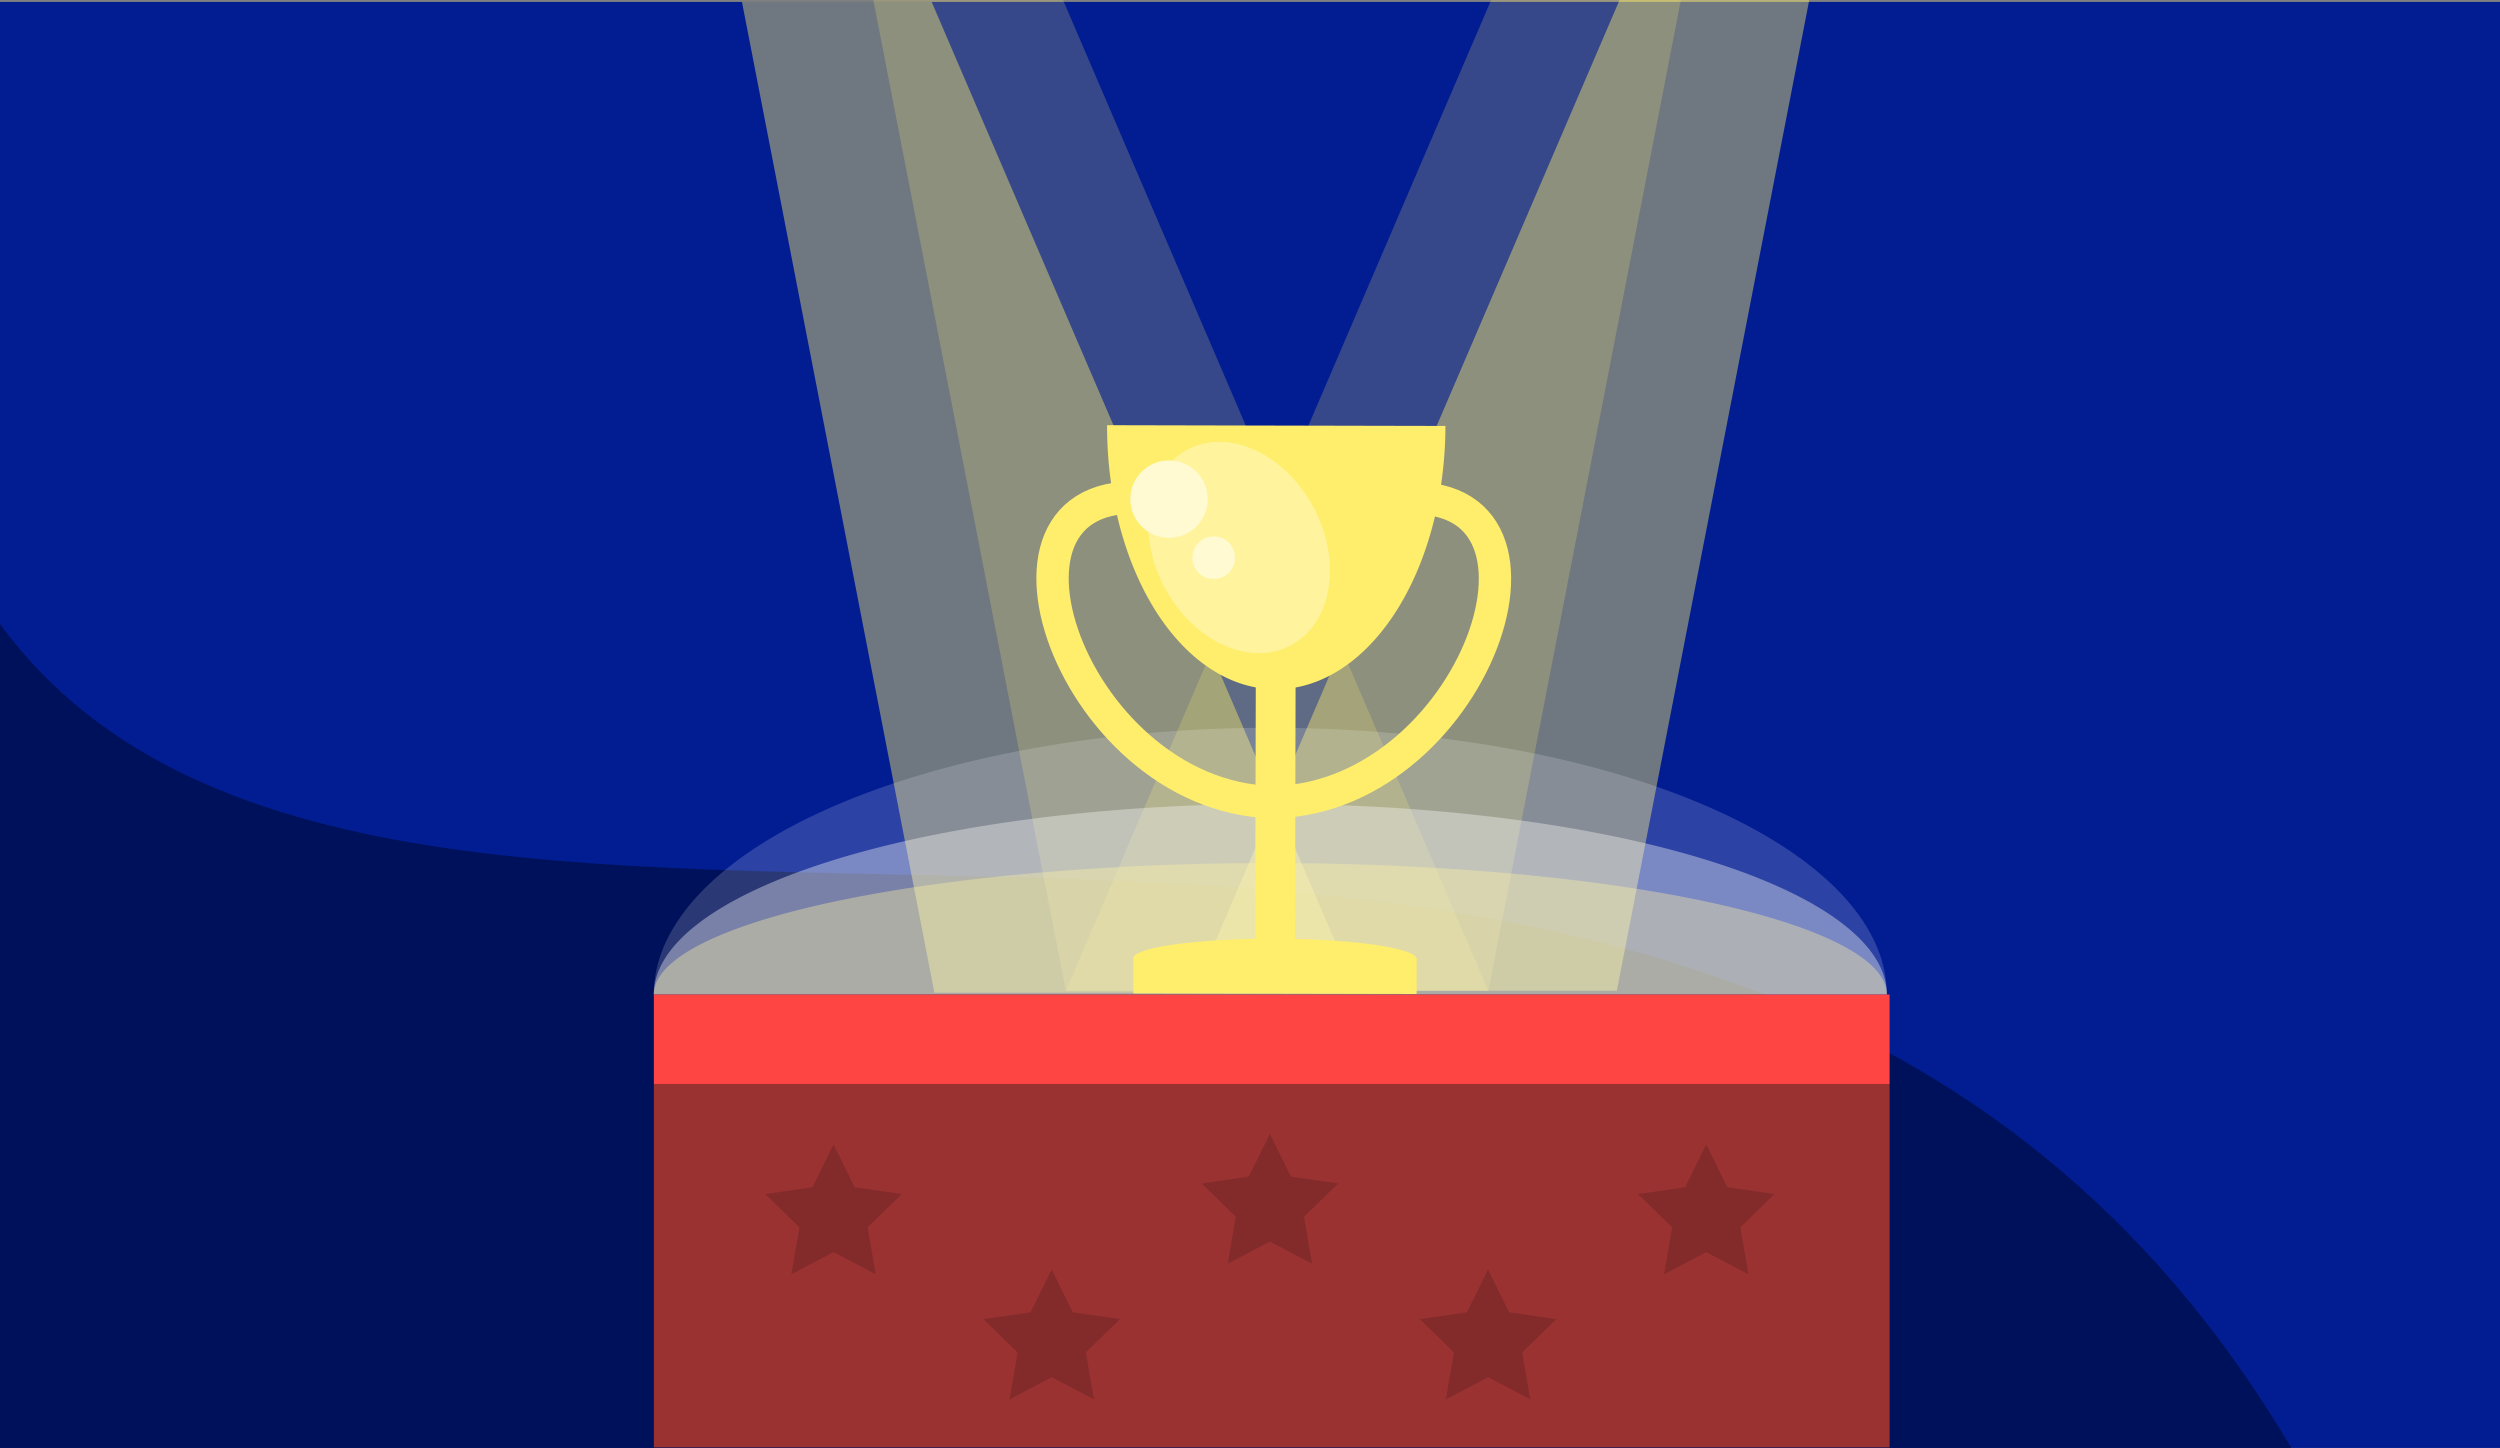 <?xml version="1.0" encoding="UTF-8" standalone="no"?>
<!-- Created with Inkscape (http://www.inkscape.org/) -->

<svg
   xmlns:dc="http://purl.org/dc/elements/1.1/"
   xmlns:cc="http://creativecommons.org/ns#"
   xmlns:rdf="http://www.w3.org/1999/02/22-rdf-syntax-ns#"
   xmlns:svg="http://www.w3.org/2000/svg"
   xmlns="http://www.w3.org/2000/svg"
   xmlns:sodipodi="http://sodipodi.sourceforge.net/DTD/sodipodi-0.dtd"
   xmlns:inkscape="http://www.inkscape.org/namespaces/inkscape"
   width="381.386mm"
   height="220.884mm"
   viewBox="0 0 381.386 220.884"
   version="1.1"
   id="svg8"
   inkscape:version="0.92.3 (2405546, 2018-03-11)"
   sodipodi:docname="gameSummary.svg">
  <rect x="0" y="0" width="381.386" height="220.884" fill="#808080" stroke="none"/>
  <defs
     id="defs2" />
  <sodipodi:namedview
     id="base"
     pagecolor="#ffffff"
     bordercolor="#666666"
     borderopacity="1.0"
     inkscape:pageopacity="0.0"
     inkscape:pageshadow="2"
     inkscape:zoom="0.32"
     inkscape:cx="-252.81778"
     inkscape:cy="-415.66444"
     inkscape:document-units="mm"
     inkscape:current-layer="layer1"
     showgrid="false"
     inkscape:window-width="958"
     inkscape:window-height="471"
     inkscape:window-x="953"
     inkscape:window-y="537"
     inkscape:window-maximized="0"
     fit-margin-top="0"
     fit-margin-left="0"
     fit-margin-right="0"
     fit-margin-bottom="0"
     inkscape:pagecheckerboard="true" />
  <g
     inkscape:label="Layer 1"
     inkscape:groupmode="layer"
     id="layer1"
     transform="translate(-947.126,-95.046)">
    <rect
       style="opacity:1;fill:#021d92;fill-opacity:1;stroke:none;stroke-width:6.512;stroke-linecap:round;stroke-linejoin:round;stroke-miterlimit:4;stroke-dasharray:none;stroke-opacity:1;paint-order:normal"
       id="rect1395"
       width="381.386"
       height="220.594"
       x="947.126"
       y="95.337"
       rx="0"
       ry="0" />
    <path
       style="fill:#00115b;fill-opacity:1;stroke:none;stroke-width:0.362px;stroke-linecap:butt;stroke-linejoin:miter;stroke-opacity:1"
       d="M 947.126,315.931 V 190.242 c 61.41,83.705 262.326,-21.744 349.553,125.689 z"
       id="path1397"
       inkscape:connector-curvature="0"
       sodipodi:nodetypes="cccc" />
    <path
       style="fill:#ffed6c;fill-opacity:0.206;stroke:none;stroke-width:0.221px;stroke-linecap:butt;stroke-linejoin:miter;stroke-opacity:1"
       d="m 1203.552,95.046 h -28.939 l -64.906,151.141 h 64.492 z"
       id="path1399"
       inkscape:connector-curvature="0" />
    <path
       style="fill:#ffed6c;fill-opacity:0.433;stroke:none;stroke-width:0.221px;stroke-linecap:butt;stroke-linejoin:miter;stroke-opacity:1"
       d="m 1060.316,95.337 h 28.939 l 64.906,151.141 h -64.492 z"
       id="path1401"
       inkscape:connector-curvature="0" />
    <path
       inkscape:connector-curvature="0"
       id="path1403"
       d="m 1080.355,95.046 h 28.939 l 64.906,151.141 h -64.492 z"
       style="fill:#ffed6c;fill-opacity:0.206;stroke:none;stroke-width:0.221px;stroke-linecap:butt;stroke-linejoin:miter;stroke-opacity:1" />
    <path
       inkscape:connector-curvature="0"
       id="path1405"
       d="m 1223.136,95.046 h -28.939 l -64.906,151.141 h 64.492 z"
       style="fill:#ffed6c;fill-opacity:0.433;stroke:none;stroke-width:0.221px;stroke-linecap:butt;stroke-linejoin:miter;stroke-opacity:1" />
    <path
       style="opacity:1;fill:#ffffff;fill-opacity:0.167;stroke:none;stroke-width:6.916;stroke-linecap:round;stroke-linejoin:round;stroke-miterlimit:4;stroke-dasharray:none;stroke-opacity:1;paint-order:normal"
       id="path1407"
       sodipodi:type="arc"
       sodipodi:cx="-1140.92"
       sodipodi:cy="-246.76808"
       sodipodi:rx="94.051102"
       sodipodi:ry="40.691723"
       sodipodi:start="0"
       sodipodi:end="3.1415927"
       d="m -1046.869,-246.768 a 94.051,40.692 0 0 1 -47.026,35.24 94.051,40.692 0 0 1 -94.051,0 94.051,40.692 0 0 1 -47.026,-35.24 l 94.051,0 z"
       transform="scale(-1)" />
    <path
       style="opacity:1;fill:#ffed6c;fill-opacity:0.383;stroke:none;stroke-width:4.855;stroke-linecap:round;stroke-linejoin:round;stroke-miterlimit:4;stroke-dasharray:none;stroke-opacity:1;paint-order:normal"
       id="path1409"
       sodipodi:type="arc"
       sodipodi:cx="-1140.92"
       sodipodi:cy="-246.76808"
       sodipodi:rx="94.051102"
       sodipodi:ry="20.055206"
       sodipodi:start="0"
       sodipodi:end="3.1415927"
       d="m -1046.869,-246.768 a 94.051,20.055 0 0 1 -47.026,17.368 94.051,20.055 0 0 1 -94.051,0 94.051,20.055 0 0 1 -47.026,-17.368 l 94.051,0 z"
       transform="scale(-1)" />
    <path
       transform="scale(-1)"
       d="m -1046.869,-246.768 a 94.051,29.066 0 0 1 -47.026,25.171 94.051,29.066 0 0 1 -94.051,-1e-5 94.051,29.066 0 0 1 -47.026,-25.171 l 94.051,0 z"
       sodipodi:end="3.1415927"
       sodipodi:start="0"
       sodipodi:ry="29.065517"
       sodipodi:rx="94.051102"
       sodipodi:cy="-246.76808"
       sodipodi:cx="-1140.92"
       sodipodi:type="arc"
       id="path1411"
       style="opacity:1;fill:#f8f8f8;fill-opacity:0.383;stroke:none;stroke-width:5.845;stroke-linecap:round;stroke-linejoin:round;stroke-miterlimit:4;stroke-dasharray:none;stroke-opacity:1;paint-order:normal" />
    <g
       transform="matrix(1.017,0,0,1.017,769.877,-63.242)"
       id="g1433">
      <g
         transform="matrix(1.22,0.708,-0.708,1.22,419.337,150.22)"
         id="g1431">
        <path
           transform="rotate(60)"
           style="opacity:1;fill:none;fill-opacity:1;fill-rule:nonzero;stroke:#ffed6c;stroke-width:3.44;stroke-linecap:square;stroke-linejoin:miter;stroke-miterlimit:4;stroke-dasharray:none;stroke-opacity:1;paint-order:normal"
           d="m 89.235,38.124 c -0.431,22.032 -36.338,33.984 -31.995,11.392 -0.351,-5.14 3.156,-6.24 3.156,-11.392 l 14.42,1e-6 z"
           id="path1413"
           inkscape:connector-curvature="0"
           sodipodi:nodetypes="ccccc" />
        <path
           sodipodi:nodetypes="ccccc"
           inkscape:connector-curvature="0"
           id="path1415"
           d="M 11.602,96.342 C 30.467,84.952 22.863,47.88 5.469,62.937 c -4.627,2.266 -3.826,5.853 -8.288,8.429 l 7.21,12.488 z"
           style="opacity:1;fill:none;fill-opacity:1;fill-rule:nonzero;stroke:#ffed6c;stroke-width:3.44;stroke-linecap:square;stroke-linejoin:miter;stroke-miterlimit:4;stroke-dasharray:none;stroke-opacity:1;paint-order:normal" />
        <path
           style="opacity:1;fill:#ffed6c;fill-opacity:1;fill-rule:nonzero;stroke:none;stroke-width:3.44;stroke-linecap:square;stroke-linejoin:miter;stroke-miterlimit:4;stroke-dasharray:none;stroke-opacity:1;paint-order:normal"
           id="path1417"
           sodipodi:type="arc"
           sodipodi:cx="-37.89407"
           sodipodi:cy="49.184582"
           sodipodi:rx="17.991667"
           sodipodi:ry="28.045834"
           sodipodi:start="0"
           sodipodi:end="3.1415927"
           d="m -19.902,49.185 a 17.992,28.046 0 0 1 -8.996,24.288 17.992,28.046 0 0 1 -17.992,0 17.992,28.046 0 0 1 -8.996,-24.288 l 17.992,2e-6 z"
           transform="rotate(-30)" />
        <rect
           style="opacity:1;fill:#ffed6c;fill-opacity:1;fill-rule:nonzero;stroke:none;stroke-width:3.44;stroke-linecap:square;stroke-linejoin:miter;stroke-miterlimit:4;stroke-dasharray:none;stroke-opacity:1;paint-order:normal"
           id="rect1419"
           width="4.233"
           height="35.799"
           x="-40.011"
           y="71.939"
           ry="0"
           transform="rotate(-30)" />
        <rect
           style="opacity:1;fill:#ffed6c;fill-opacity:1;fill-rule:nonzero;stroke:none;stroke-width:3.44;stroke-linecap:square;stroke-linejoin:miter;stroke-miterlimit:4;stroke-dasharray:none;stroke-opacity:1;paint-order:normal"
           id="rect1421"
           width="30.121"
           height="3.789"
           x="-52.955"
           y="105.812"
           transform="rotate(-30)" />
        <path
           style="opacity:1;fill:#ffed6c;fill-opacity:1;fill-rule:nonzero;stroke:none;stroke-width:3.44;stroke-linecap:square;stroke-linejoin:miter;stroke-miterlimit:4;stroke-dasharray:none;stroke-opacity:1;paint-order:normal"
           id="path1423"
           sodipodi:type="arc"
           sodipodi:cx="37.918034"
           sodipodi:cy="-105.90601"
           sodipodi:rx="15.084024"
           sodipodi:ry="2.151521"
           sodipodi:start="0"
           sodipodi:end="3.1415927"
           d="m 53.002,-105.906 a 15.084,2.152 0 0 1 -7.542,1.863 15.084,2.152 0 0 1 -15.084,0 15.084,2.152 0 0 1 -7.542,-1.863 l 15.084,0 z"
           transform="rotate(150)" />
        <ellipse
           cy="35.516"
           cx="-65.964"
           id="ellipse1425"
           style="opacity:1;fill:#fff49d;fill-opacity:1;fill-rule:nonzero;stroke:none;stroke-width:5.927;stroke-linecap:round;stroke-linejoin:round;stroke-miterlimit:4;stroke-dasharray:none;stroke-opacity:1;paint-order:normal"
           rx="8.994"
           ry="11.772"
           transform="rotate(-57.773)" />
        <circle
           style="opacity:1;fill:#fffad2;fill-opacity:1;fill-rule:nonzero;stroke:none;stroke-width:5.927;stroke-linecap:round;stroke-linejoin:round;stroke-miterlimit:4;stroke-dasharray:none;stroke-opacity:1;paint-order:normal"
           id="circle1427"
           cx="-49.282"
           cy="57.032"
           r="4.116"
           transform="rotate(-30)" />
        <circle
           r="2.264"
           cy="63.249"
           cx="-44.52"
           id="circle1429"
           style="opacity:1;fill:#fffad2;fill-opacity:1;fill-rule:nonzero;stroke:none;stroke-width:5.927;stroke-linecap:round;stroke-linejoin:round;stroke-miterlimit:4;stroke-dasharray:none;stroke-opacity:1;paint-order:normal"
           transform="rotate(-30)" />
      </g>
    </g>
    <rect
       ry="0"
       rx="0"
       y="246.768"
       x="1046.877"
       height="13.643"
       width="188.516"
       id="rect1435"
       style="opacity:1;fill:#ff4444;fill-opacity:1;stroke:none;stroke-width:3.142;stroke-linecap:round;stroke-linejoin:round;stroke-miterlimit:4;stroke-dasharray:none;stroke-opacity:1;paint-order:normal" />
    <rect
       style="opacity:1;fill:#9a3232;fill-opacity:1;stroke:none;stroke-width:6.334;stroke-linecap:round;stroke-linejoin:round;stroke-miterlimit:4;stroke-dasharray:none;stroke-opacity:1;paint-order:normal"
       id="rect1437"
       width="188.516"
       height="55.445"
       x="1046.877"
       y="260.411"
       rx="0"
       ry="0" />
    <path
       sodipodi:type="star"
       style="fill:#832a2a;fill-opacity:1;stroke:none;stroke-width:5.458;stroke-linecap:round;stroke-linejoin:round;stroke-miterlimit:4;stroke-dasharray:none;stroke-opacity:1;paint-order:normal"
       id="path1439"
       sodipodi:sides="5"
       sodipodi:cx="102.37129"
       sodipodi:cy="262.40521"
       sodipodi:r1="40.791794"
       sodipodi:r2="20.395897"
       sodipodi:arg1="-2.8797933"
       sodipodi:arg2="-2.2514747"
       inkscape:flatsided="false"
       inkscape:rounded="0"
       inkscape:randomized="0"
       d="m 62.969,251.848 26.566,-5.293 10.701,-24.885 13.243,23.63 26.974,2.487 -18.381,19.897 5.97,26.422 -24.604,-11.333 -23.284,13.843 3.176,-26.902 z"
       inkscape:transform-center-x="-0.0021897674"
       inkscape:transform-center-y="-1.0421429"
       transform="matrix(0.268,0.014,-0.014,0.268,1050.524,208.831)" />
    <path
       transform="matrix(0.268,0.014,-0.014,0.268,1083.807,227.913)"
       inkscape:transform-center-y="-1.0421429"
       inkscape:transform-center-x="-0.0021897674"
       d="m 62.969,251.848 26.566,-5.293 10.701,-24.885 13.243,23.63 26.974,2.487 -18.381,19.897 5.97,26.422 -24.604,-11.333 -23.284,13.843 3.176,-26.902 z"
       inkscape:randomized="0"
       inkscape:rounded="0"
       inkscape:flatsided="false"
       sodipodi:arg2="-2.2514747"
       sodipodi:arg1="-2.8797933"
       sodipodi:r2="20.395897"
       sodipodi:r1="40.791794"
       sodipodi:cy="262.40521"
       sodipodi:cx="102.37129"
       sodipodi:sides="5"
       id="path1441"
       style="fill:#832a2a;fill-opacity:1;stroke:none;stroke-width:5.458;stroke-linecap:round;stroke-linejoin:round;stroke-miterlimit:4;stroke-dasharray:none;stroke-opacity:1;paint-order:normal"
       sodipodi:type="star" />
    <path
       sodipodi:type="star"
       style="fill:#832a2a;fill-opacity:1;stroke:none;stroke-width:5.458;stroke-linecap:round;stroke-linejoin:round;stroke-miterlimit:4;stroke-dasharray:none;stroke-opacity:1;paint-order:normal"
       id="path1443"
       sodipodi:sides="5"
       sodipodi:cx="102.37129"
       sodipodi:cy="262.40521"
       sodipodi:r1="40.791794"
       sodipodi:r2="20.395897"
       sodipodi:arg1="-2.8797933"
       sodipodi:arg2="-2.2514747"
       inkscape:flatsided="false"
       inkscape:rounded="0"
       inkscape:randomized="0"
       d="m 62.969,251.848 26.566,-5.293 10.701,-24.885 13.243,23.63 26.974,2.487 -18.381,19.897 5.97,26.422 -24.604,-11.333 -23.284,13.843 3.176,-26.902 z"
       inkscape:transform-center-x="-0.0021897674"
       inkscape:transform-center-y="-1.0421429"
       transform="matrix(0.268,0.014,-0.014,0.268,1117.09,207.219)" />
    <path
       transform="matrix(0.268,0.014,-0.014,0.268,1150.373,227.913)"
       inkscape:transform-center-y="-1.0421429"
       inkscape:transform-center-x="-0.0021897674"
       d="m 62.969,251.848 26.566,-5.293 10.701,-24.885 13.243,23.63 26.974,2.487 -18.381,19.897 5.97,26.422 -24.604,-11.333 -23.284,13.843 3.176,-26.902 z"
       inkscape:randomized="0"
       inkscape:rounded="0"
       inkscape:flatsided="false"
       sodipodi:arg2="-2.2514747"
       sodipodi:arg1="-2.8797933"
       sodipodi:r2="20.395897"
       sodipodi:r1="40.791794"
       sodipodi:cy="262.40521"
       sodipodi:cx="102.37129"
       sodipodi:sides="5"
       id="path1445"
       style="fill:#832a2a;fill-opacity:1;stroke:none;stroke-width:5.458;stroke-linecap:round;stroke-linejoin:round;stroke-miterlimit:4;stroke-dasharray:none;stroke-opacity:1;paint-order:normal"
       sodipodi:type="star" />
    <path
       sodipodi:type="star"
       style="fill:#832a2a;fill-opacity:1;stroke:none;stroke-width:5.458;stroke-linecap:round;stroke-linejoin:round;stroke-miterlimit:4;stroke-dasharray:none;stroke-opacity:1;paint-order:normal"
       id="path1447"
       sodipodi:sides="5"
       sodipodi:cx="102.37129"
       sodipodi:cy="262.40521"
       sodipodi:r1="40.791794"
       sodipodi:r2="20.395897"
       sodipodi:arg1="-2.8797933"
       sodipodi:arg2="-2.2514747"
       inkscape:flatsided="false"
       inkscape:rounded="0"
       inkscape:randomized="0"
       d="m 62.969,251.848 26.566,-5.293 10.701,-24.885 13.243,23.63 26.974,2.487 -18.381,19.897 5.97,26.422 -24.604,-11.333 -23.284,13.843 3.176,-26.902 z"
       inkscape:transform-center-x="-0.0021897674"
       inkscape:transform-center-y="-1.0421429"
       transform="matrix(0.268,0.014,-0.014,0.268,1183.656,208.831)" />
  </g>
</svg>
